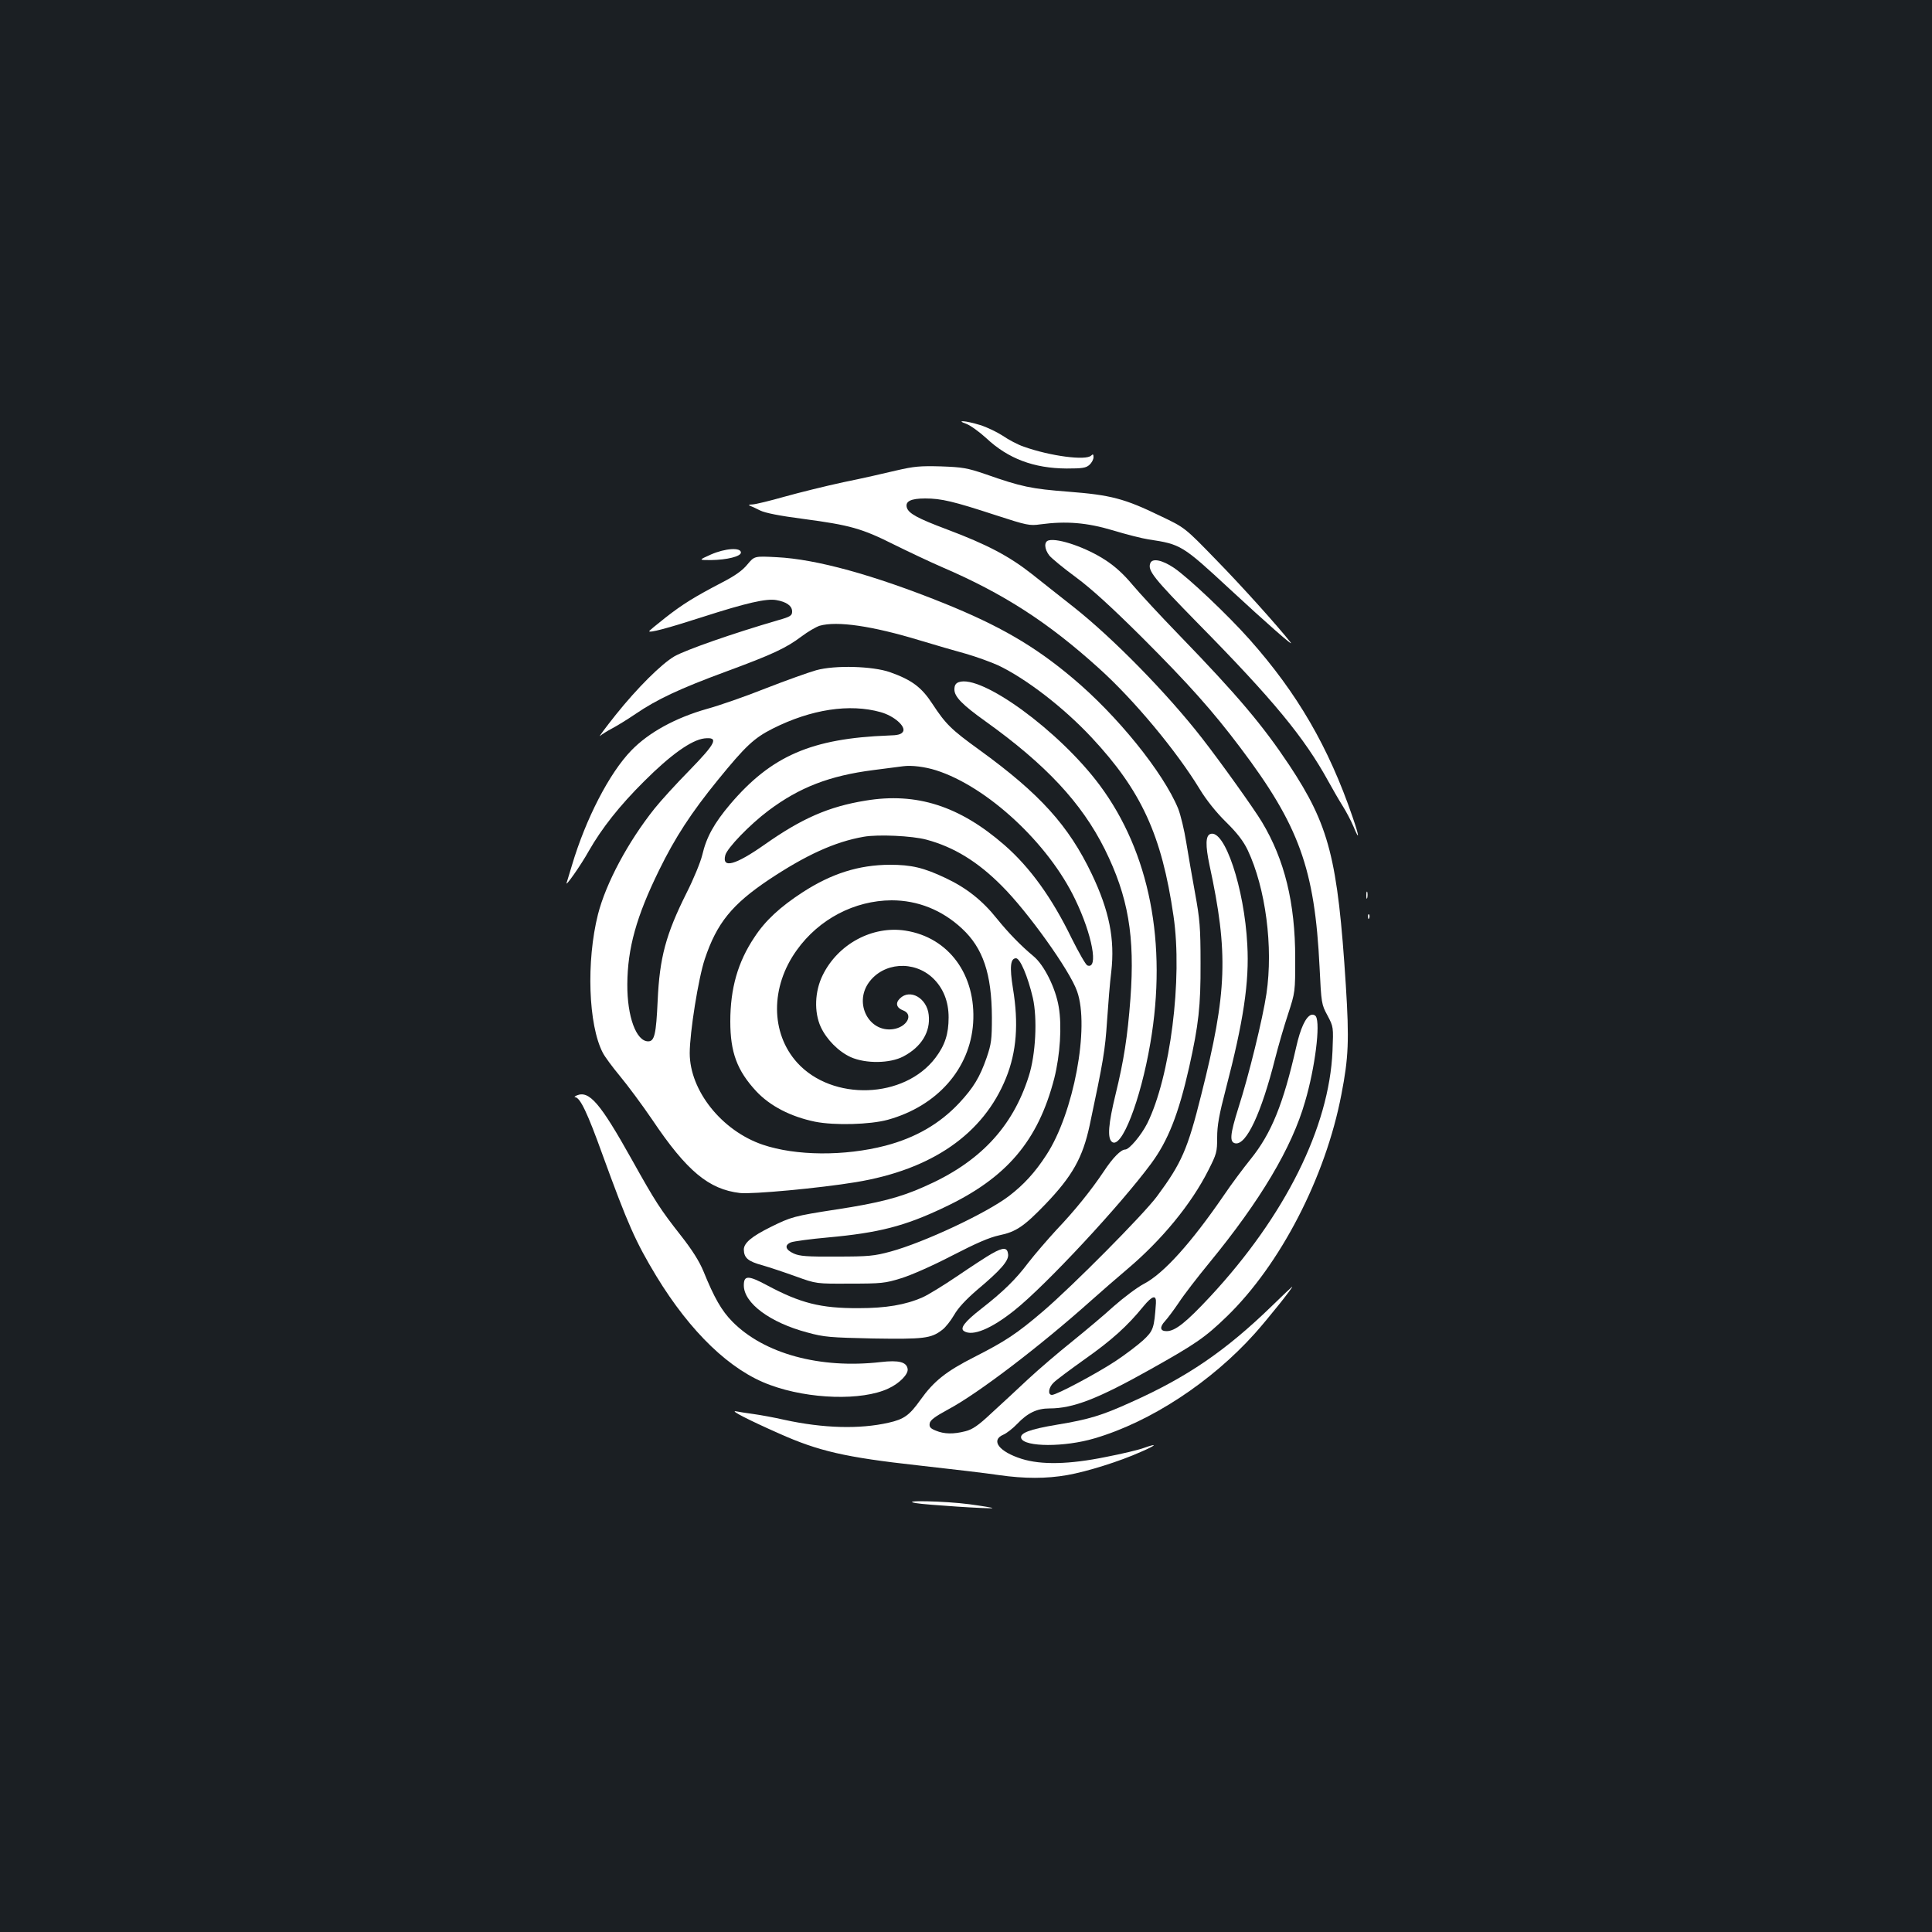 <?xml version="1.0" standalone="no"?>
<!DOCTYPE svg PUBLIC "-//W3C//DTD SVG 20010904//EN"
 "http://www.w3.org/TR/2001/REC-SVG-20010904/DTD/svg10.dtd">
<svg version="1.0" xmlns="http://www.w3.org/2000/svg"
 width="1000pt" height="1000pt" viewBox="0 0 1000 1000"
 preserveAspectRatio="xMidYMid meet">
<rect width="100%" height="100%" fill="#1b1f23"/>
<g transform="translate(0,1000) scale(0.1,-0.1)"
fill="#ffffff" stroke="none">
<path d="M5002 7806 c21 -8 67 -41 103 -74 113 -106 246 -156 416 -157 82 0
100 3 118 19 12 11 21 28 21 40 0 15 -3 17 -12 8 -27 -27 -211 -3 -349 46 -30
10 -79 36 -108 56 -29 19 -82 45 -118 56 -74 23 -131 27 -71 6z"/>
<path d="M4640 7565 c-58 -14 -181 -42 -275 -61 -93 -20 -230 -54 -305 -75
-74 -21 -148 -39 -165 -40 -16 0 -23 -3 -15 -6 8 -3 33 -14 54 -25 26 -13 101
-28 225 -44 240 -32 302 -49 469 -133 75 -37 187 -90 247 -116 319 -137 550
-286 814 -525 180 -162 400 -426 521 -625 34 -56 85 -120 136 -170 58 -57 90
-99 112 -145 93 -197 133 -502 97 -744 -19 -128 -92 -426 -145 -590 -44 -140
-47 -179 -15 -184 57 -8 134 158 205 439 16 63 46 167 67 230 37 114 37 114
37 289 0 287 -55 510 -172 705 -42 70 -215 312 -311 435 -179 230 -460 517
-664 678 -60 48 -158 124 -215 170 -118 93 -231 153 -441 232 -152 57 -197 82
-207 112 -10 33 20 48 95 48 83 0 146 -15 363 -86 163 -53 177 -56 233 -48
134 18 241 9 375 -31 69 -21 152 -42 185 -47 167 -25 175 -30 417 -254 191
-177 341 -309 318 -279 -67 85 -250 289 -385 427 -162 167 -162 167 -286 226
-189 92 -260 110 -479 127 -193 15 -242 25 -430 91 -94 32 -118 36 -230 40
-108 3 -139 0 -230 -21z"/>
<path d="M5428 7203 c-25 -6 -23 -44 3 -78 12 -15 74 -66 138 -113 80 -59 185
-155 342 -311 241 -241 366 -381 509 -571 304 -403 385 -626 410 -1135 9 -188
10 -194 41 -251 31 -59 31 -59 26 -184 -17 -395 -245 -853 -633 -1271 -125
-134 -181 -179 -226 -179 -34 0 -37 21 -7 53 11 12 43 54 70 94 26 40 97 132
157 205 266 324 429 598 497 836 52 176 80 403 56 441 -5 8 -16 11 -25 8 -28
-11 -55 -69 -77 -167 -67 -295 -128 -446 -236 -580 -38 -47 -100 -130 -137
-185 -170 -248 -313 -407 -415 -460 -36 -19 -106 -72 -156 -116 -49 -45 -146
-126 -215 -182 -69 -55 -172 -143 -229 -196 -56 -53 -142 -132 -191 -177 -67
-63 -97 -83 -133 -92 -62 -16 -110 -15 -153 3 -28 11 -35 19 -32 37 2 17 26
35 96 73 154 82 475 327 737 561 55 49 141 124 191 166 177 150 330 335 419
512 42 83 45 93 45 168 0 63 10 118 45 252 91 349 122 553 111 746 -15 293
-118 602 -192 573 -24 -9 -25 -59 -4 -159 99 -458 92 -659 -42 -1189 -71 -285
-102 -355 -230 -528 -72 -96 -435 -462 -589 -594 -137 -117 -195 -155 -356
-237 -146 -74 -210 -125 -279 -222 -57 -80 -85 -100 -165 -118 -150 -34 -337
-29 -539 15 -52 12 -124 25 -160 30 -36 5 -76 11 -90 14 -37 7 65 -45 223
-115 204 -91 341 -123 721 -165 171 -19 358 -41 416 -50 134 -19 245 -19 354
0 102 18 269 70 381 120 83 36 90 47 14 20 -24 -9 -111 -30 -194 -46 -191 -39
-335 -42 -437 -10 -117 37 -162 96 -95 125 17 7 50 33 72 56 54 57 103 80 167
80 123 0 251 50 522 202 235 132 282 164 395 273 277 268 512 721 594 1150 37
191 41 279 23 565 -42 657 -86 827 -293 1140 -138 207 -266 359 -567 670 -99
102 -209 221 -245 264 -44 53 -90 95 -138 126 -98 65 -246 116 -295 103z m555
-3949 c-9 -129 -13 -142 -67 -192 -29 -26 -92 -74 -142 -107 -97 -64 -305
-175 -329 -175 -23 0 -18 38 8 63 12 13 85 67 162 122 139 98 220 171 303 273
47 57 68 62 65 16z"/>
<path d="M3680 7130 c-65 -29 -65 -29 0 -29 82 1 155 19 155 39 0 28 -82 22
-155 -10z"/>
<path d="M3869 7079 c-25 -31 -64 -59 -130 -93 -144 -75 -207 -114 -296 -184
-46 -36 -83 -67 -83 -69 0 -10 92 14 275 73 230 74 332 97 383 88 53 -9 82
-30 82 -59 0 -21 -8 -27 -72 -45 -240 -70 -476 -153 -537 -187 -67 -39 -193
-164 -304 -303 -55 -69 -91 -118 -81 -109 11 9 38 26 61 38 23 12 79 46 123
76 110 75 229 131 468 219 244 90 311 122 391 182 33 25 75 49 93 55 91 26
273 -1 517 -75 80 -24 189 -56 241 -70 52 -15 127 -42 167 -60 144 -69 336
-216 482 -372 258 -276 364 -505 425 -925 48 -325 -17 -834 -136 -1074 -31
-61 -93 -135 -114 -135 -22 0 -64 -42 -110 -112 -67 -100 -150 -203 -247 -305
-45 -49 -110 -124 -144 -168 -67 -89 -131 -151 -245 -240 -86 -67 -111 -101
-88 -115 44 -28 141 12 261 108 162 129 549 545 707 759 88 119 142 256 197
499 49 220 60 316 59 539 0 185 -4 228 -28 360 -15 83 -36 202 -46 265 -10 63
-29 142 -42 175 -77 187 -316 483 -547 676 -197 166 -379 271 -666 387 -363
146 -660 228 -865 238 -115 6 -115 6 -151 -37z"/>
<path d="M5954 7085 c-15 -38 17 -77 244 -309 392 -398 553 -593 678 -821 21
-38 53 -94 72 -124 19 -30 45 -79 58 -110 32 -78 30 -51 -5 50 -124 362 -286
641 -534 920 -112 126 -318 321 -391 370 -61 41 -112 51 -122 24z"/>
<path d="M4225 6531 c-39 -11 -157 -53 -262 -94 -105 -42 -241 -89 -303 -106
-163 -46 -302 -122 -392 -215 -113 -116 -236 -353 -308 -596 -12 -40 -24 -80
-27 -89 -10 -28 74 91 115 165 67 117 158 233 286 360 138 138 245 214 312
222 76 8 61 -23 -79 -167 -68 -69 -148 -157 -179 -196 -138 -173 -252 -387
-293 -548 -61 -242 -50 -572 25 -716 10 -20 50 -74 89 -121 39 -47 115 -149
168 -227 178 -265 292 -359 453 -378 64 -7 411 25 599 56 395 65 661 250 778
539 55 136 66 282 36 464 -18 112 -13 156 16 156 21 0 61 -94 87 -205 24 -106
15 -293 -21 -405 -84 -266 -256 -448 -543 -573 -123 -55 -235 -84 -452 -117
-221 -34 -236 -39 -341 -91 -99 -49 -139 -83 -139 -117 1 -43 22 -61 96 -81
38 -11 116 -37 174 -58 105 -38 105 -38 280 -37 162 0 182 2 265 28 52 16 163
65 263 117 126 65 193 94 244 105 87 18 128 46 238 160 141 147 194 242 230
409 71 335 80 388 90 540 6 88 15 203 22 256 19 167 -10 314 -101 505 -120
251 -268 415 -581 642 -147 106 -175 134 -244 239 -56 86 -107 124 -220 164
-89 31 -283 37 -381 10z m333 -217 c69 -19 132 -74 116 -101 -9 -14 -26 -19
-75 -20 -398 -15 -606 -105 -819 -355 -84 -99 -124 -172 -145 -263 -9 -37 -45
-125 -81 -196 -108 -216 -140 -336 -150 -559 -8 -172 -16 -210 -49 -210 -62 0
-109 128 -108 295 1 187 47 352 165 592 82 168 167 298 303 465 144 177 188
218 285 267 199 100 398 130 558 85z m287 -301 c264 -84 581 -377 720 -668 89
-184 122 -365 63 -342 -8 3 -44 66 -81 140 -102 210 -216 368 -348 483 -232
202 -455 274 -719 230 -191 -31 -330 -92 -523 -228 -151 -106 -221 -125 -203
-55 9 37 127 159 223 231 161 121 317 181 543 210 69 9 139 18 155 20 44 6
113 -3 170 -21z m-50 -359 c142 -38 266 -114 390 -239 134 -133 353 -439 390
-546 66 -185 -18 -632 -159 -847 -59 -91 -117 -154 -194 -213 -119 -90 -440
-240 -612 -287 -85 -23 -114 -26 -280 -26 -154 -1 -191 2 -222 16 -44 20 -49
44 -13 58 14 5 100 17 191 25 262 24 396 58 598 154 326 153 489 345 573 670
30 120 40 271 23 369 -16 98 -76 218 -131 263 -65 54 -130 121 -189 194 -75
94 -157 159 -265 210 -114 54 -177 69 -290 69 -160 -1 -300 -45 -450 -142
-117 -76 -194 -147 -250 -233 -86 -128 -125 -265 -125 -436 0 -160 35 -254
134 -361 72 -77 179 -132 305 -158 101 -20 284 -15 376 10 256 71 426 264 442
501 16 249 -126 443 -350 478 -171 27 -350 -69 -429 -231 -41 -83 -45 -190
-10 -267 30 -65 92 -128 156 -157 77 -34 202 -33 272 4 93 49 141 127 131 215
-9 87 -97 137 -149 85 -25 -24 -18 -49 17 -62 55 -21 19 -87 -53 -97 -124 -17
-202 132 -126 240 75 106 234 118 333 24 53 -51 81 -120 81 -203 0 -86 -19
-144 -68 -209 -161 -213 -534 -226 -716 -25 -138 153 -139 392 -2 582 115 161
299 257 491 258 135 0 261 -50 364 -146 109 -101 154 -234 155 -459 0 -117 -3
-138 -27 -209 -36 -103 -68 -155 -141 -234 -102 -109 -227 -181 -383 -222
-212 -55 -464 -53 -635 5 -212 72 -378 280 -378 474 0 107 45 389 78 487 62
186 141 283 332 411 191 127 341 196 491 222 73 13 250 5 324 -15z"/>
<path d="M4962 6469 c-16 -6 -22 -17 -22 -38 0 -37 41 -79 160 -164 313 -224
498 -422 618 -662 122 -246 157 -451 133 -775 -15 -197 -34 -319 -77 -495 -37
-152 -43 -225 -19 -245 49 -41 148 212 199 510 89 518 -4 989 -262 1336 -209
281 -614 576 -730 533z"/>
<path d="M7072 5365 c0 -16 2 -22 5 -12 2 9 2 23 0 30 -3 6 -5 -1 -5 -18z"/>
<path d="M7081 5254 c0 -11 3 -14 6 -6 3 7 2 16 -1 19 -3 4 -6 -2 -5 -13z"/>
<path d="M2985 4330 c-11 -5 -14 -9 -8 -9 26 -2 64 -82 141 -296 132 -363 171
-451 279 -630 177 -291 384 -490 590 -564 201 -74 475 -82 611 -18 57 26 104
74 100 101 -5 36 -45 47 -139 36 -315 -36 -605 43 -769 210 -55 56 -93 122
-149 260 -21 51 -58 110 -117 185 -106 135 -132 175 -252 390 -166 297 -222
362 -287 335z"/>
<path d="M5135 3512 c-27 -15 -108 -68 -180 -117 -71 -48 -152 -98 -180 -110
-88 -39 -190 -56 -330 -56 -198 -1 -302 26 -476 119 -97 52 -119 51 -119 -1 0
-92 136 -193 329 -244 87 -24 118 -26 340 -31 262 -4 300 0 357 44 18 13 45
48 62 77 21 37 60 79 119 130 124 104 165 152 161 185 -4 36 -24 37 -83 4z"/>
<path d="M6585 3242 c-240 -233 -440 -370 -731 -500 -152 -69 -219 -89 -382
-116 -144 -24 -196 -44 -186 -71 18 -45 224 -46 379 0 290 85 605 292 830 543
66 74 201 242 193 242 -2 -1 -48 -44 -103 -98z"/>
<path d="M4740 2220 c49 -9 392 -31 397 -26 2 2 -52 11 -119 20 -127 17 -368
22 -278 6z"/>
</g>
</svg>
